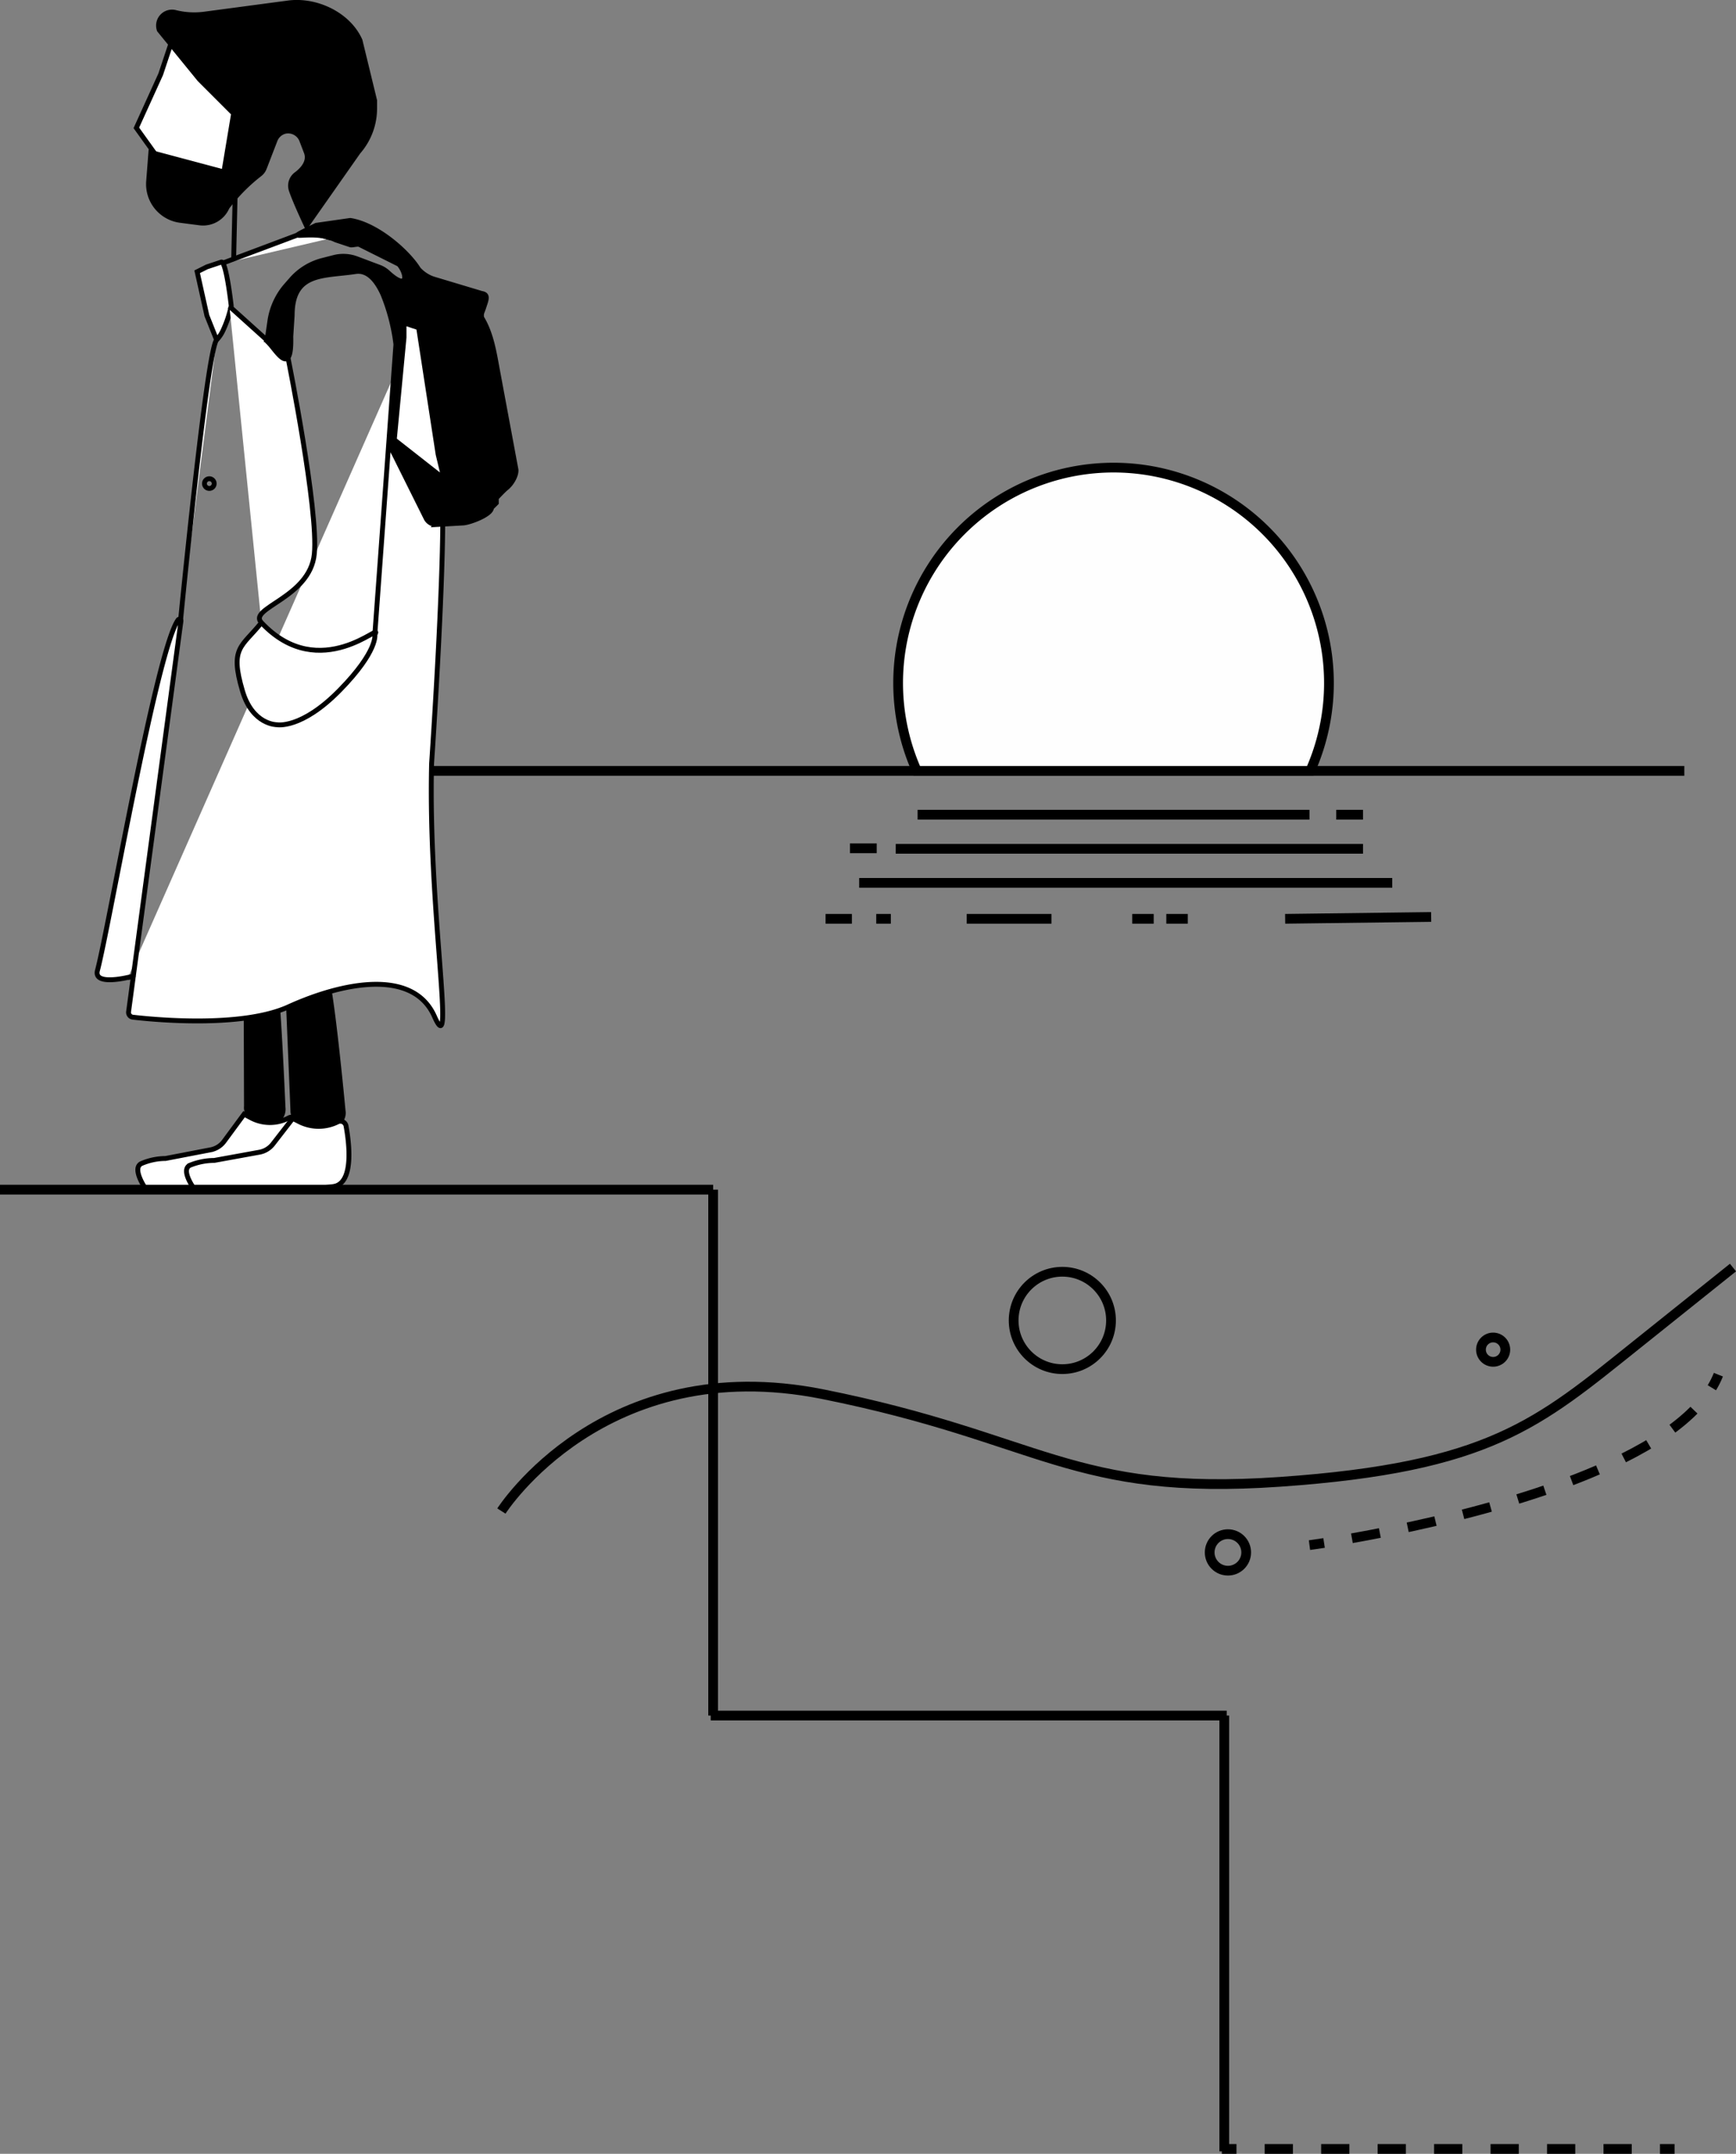 <svg aria-hidden="true"
       focusable="false"
       id="Layer_1" 
       data-name="Layer 1" xmlns="http://www.w3.org/2000/svg" viewBox="0 0 356.62 442.31"><rect x="0" y="0" width="356.62" height="442.31" fill="#808080" stroke="none"/><defs><style>.cls-1,.cls-2,.cls-4,.cls-5,.cls-8{fill:none;}.cls-1,.cls-2,.cls-3,.cls-4,.cls-5,.cls-6,.cls-7,.cls-8,.cls-9{stroke:#000;stroke-miterlimit:10;}.cls-1,.cls-2,.cls-3,.cls-4,.cls-5{stroke-width:2px;}.cls-2{stroke-dasharray:5.8 5.8;}.cls-3{fill:#fefefe;}.cls-3,.cls-4,.cls-6,.cls-7{fill-rule:evenodd;}.cls-5{stroke-dasharray:5.84 5.84;}.cls-7{fill:#fff;}</style></defs><line class="cls-1" x1="88.5" y1="158.31" x2="346" y2="158.31"/><path class="cls-1" d="M630.5,273.5" transform="translate(-604.5 -115.19)"/><path class="cls-1" d="M603,274" transform="translate(-604.5 -115.19)"/><line class="cls-1" x1="146.5" y1="244.31" x2="146.5" y2="352.31"/><line class="cls-1" x1="251.5" y1="352.31" x2="251.5" y2="441.81"/><line class="cls-1" x1="251" y1="441.31" x2="254" y2="441.31"/><line class="cls-2" x1="259.8" y1="441.31" x2="338.1" y2="441.31"/><line class="cls-1" x1="341" y1="441.31" x2="344" y2="441.31"/><line class="cls-1" x1="146" y1="352.31" x2="252" y2="352.31"/><path class="cls-3" d="M873.66,273.5a44.25,44.25,0,1,0-80.82,0Z" transform="translate(-604.5 -115.19)"/><line class="cls-1" x1="188.5" y1="167.31" x2="269" y2="167.31"/><line class="cls-1" x1="184" y1="174.31" x2="280" y2="174.31"/><line class="cls-1" x1="274.5" y1="167.31" x2="280" y2="167.31"/><line class="cls-1" x1="174.6" y1="174.21" x2="180.1" y2="174.21"/><line class="cls-1" x1="176.5" y1="181.31" x2="286" y2="181.31"/><line class="cls-1" x1="169.59" y1="188.69" x2="175" y2="188.69"/><line class="cls-1" x1="198.59" y1="188.69" x2="216" y2="188.69"/><line class="cls-1" x1="264" y1="188.69" x2="294" y2="188.31"/><line class="cls-1" x1="232.59" y1="188.69" x2="237" y2="188.69"/><line class="cls-1" x1="239.59" y1="188.69" x2="244" y2="188.69"/><line class="cls-1" x1="180" y1="188.69" x2="183" y2="188.69"/><path class="cls-4" d="M707.5,425.5s21-33,66-24,51,21,94,18,53-12,73-28l20-16" transform="translate(-604.5 -115.19)"/><path class="cls-1" d="M873.5,432.5s1.07-.14,3-.44" transform="translate(-604.5 -115.19)"/><path class="cls-5" d="M882.22,431.09c18.1-3.21,59.1-12.1,72.25-28.52" transform="translate(-604.5 -115.19)"/><path class="cls-1" d="M956.16,400.18a18.11,18.11,0,0,0,1.34-2.68" transform="translate(-604.5 -115.19)"/><path class="cls-6" d="M664.67,343.26l-1.09-26.15a2.45,2.45,0,0,1,1.45-2.58c2-.5,5.36-1.06,6.25.44,1.09,1.81,3.08,21.77,3.7,28.33a2.61,2.61,0,0,1-1.23,2.69l-3,1.31a1.3,1.3,0,0,1-1.09,0l-3.77-1.81A2.54,2.54,0,0,1,664.67,343.26Z" transform="translate(-604.5 -115.19)"/><path class="cls-6" d="M655.13,342.34l-.08-25.43c0-1.21.48-2.28,1.13-2.48,1.47-.44,3.93-.92,4.55.56.74,1.78,1.63,21.22,1.91,27.61a2.89,2.89,0,0,1-1,2.59l-2.24,1.2a.73.73,0,0,1-.8,0l-2.69-1.85A2.69,2.69,0,0,1,655.13,342.34Z" transform="translate(-604.5 -115.19)"/><circle class="cls-1" cx="252.25" cy="318.81" r="3.75"/><path class="cls-7" d="M654.64,344l1.4.74a8.29,8.29,0,0,0,7.83,0h0a1.19,1.19,0,0,1,1.72.91c.61,3.56,1.58,11.72-2.05,13-2.25.81-19.54.81-19.54.81h-9.5s-3-4.24-1-5.3a12.71,12.71,0,0,1,5-1.06l9.3-1.79a4.49,4.49,0,0,0,2.76-1.77Z" transform="translate(-604.5 -115.19)"/><circle class="cls-1" cx="306.73" cy="277.17" r="2.5"/><circle class="cls-1" cx="218.23" cy="271.17" r="10"/><path class="cls-7" d="M664.64,344.87l1.4.71a8.77,8.77,0,0,0,7.83,0h0a1.19,1.19,0,0,1,1.72.86c.61,3.35,1.58,11.05-2.05,12.29-2.25.77-19.54.77-19.54.77h-9.5s-3-4-1-5a13.38,13.38,0,0,1,5-1l9.3-1.69a4.53,4.53,0,0,0,2.76-1.68Z" transform="translate(-604.5 -115.19)"/><line class="cls-1" y1="244.31" x2="146.5" y2="244.31"/><path class="cls-7" d="M691.32,179c.45,3.6,3,24.52,3.94,35.46,1,12.33-2.1,57.5-2.1,57.5-.74,30,5,62,.6,52s-19-7-30-2c-9.62,4.37-27.66,2.63-32,2.12a1,1,0,0,1-.85-1.09l10.76-80.26a.32.32,0,0,0-.57-.25c-4.43,6.1-14.23,63.16-16.58,72-1.11,4.18,11.1,0,6.26,1.5" transform="translate(-604.5 -115.19)"/><path class="cls-7" d="M649.5,169.5l16-6c2.24-1.06,4.65,0,7.06.59" transform="translate(-604.5 -115.19)"/><path class="cls-7" d="M649,185l-2-5-2-9,2-1,3-1c1,0,2,9,2,9a23.27,23.27,0,0,1-1.69,5.06A7.41,7.41,0,0,1,649,185c-2,2-7.5,58.5-7.5,58.5" transform="translate(-604.5 -115.19)"/><circle class="cls-8" cx="43" cy="99.31" r="1"/><path class="cls-7" d="M658.19,243.08c-4,5-6.55,5-3.88,14,2.06,7,7.06,6.94,7.06,6.94s5,1,12.94-7.11,7.19-11.44,7.19-11.44c2-3-11.2,10.47-23.31-2.42-2.82-3,10-5.09,10.88-14.1S663.73,189,663.73,189l-12.1-10.9" transform="translate(-604.5 -115.19)"/><path class="cls-6" d="M681.5,245.5l4.3-59.17a2.5,2.5,0,0,0,0-.67,40,40,0,0,0-2.62-10c-1.28-2.86-3.11-5.09-5.66-4.7-6.47,1-13,0-13,9l-.28,4.35c.22,8.15-2.75,3.3-4.21,1.64l-.22-.24c-.45-.52-.57-.45-.49-.77a9.49,9.49,0,0,0,.22-1.06l.39-2.69a14.25,14.25,0,0,1,3.3-7.31l1.23-1.4a12.62,12.62,0,0,1,6.45-3.85l2.18-.56a7.77,7.77,0,0,1,4.67.25l4.66,1.75a5.4,5.4,0,0,1,1.77,1.09c4.25,3.91,4,.36,2.27-1.7l-8-4c-.27-.32-1.62.15-2,0l-3-1c-5.06-2.51-12.32,1-4-3,.06,0,6.94-1,7-1,5.5.85,11.86,6.5,14,10a7.28,7.28,0,0,0,3,2l10,3c1.51.23.86,1.43.37,3l-.37,1a2.24,2.24,0,0,0,0,1c1.89,3.09,2.52,6.87,3.17,10.44l3.83,20.56c.25.93-.58,2.87-2,4-.41.32-1.65,1.62-2,2v1l-1,1c0,1.41-4.5,3.06-5.8,3.13l-5.42.31a2.38,2.38,0,0,1-2.15-1.16L684.5,206.5" transform="translate(-604.5 -115.19)"/><path class="cls-6" d="M690.5,184.5" transform="translate(-604.5 -115.19)"/><polygon class="cls-7" points="90 93.31 86 67.31 83 66.31 83 69.31 81 90.31 91.2 98.31 90 93.31"/><path class="cls-6" d="M652.5,129.5" transform="translate(-604.5 -115.19)"/><path class="cls-6" d="M700.5,119.5" transform="translate(-604.5 -115.19)"/><path class="cls-7" d="M651,135.77a5.72,5.72,0,0,1,3.56,6.47l-1.41,7a3.08,3.08,0,0,1-3.81,2.37l-10.75-2.87a3.08,3.08,0,0,1-1.72-1.21l-4.36-6.08,5-11,2-6" transform="translate(-604.5 -115.19)"/><path class="cls-7" d="M642,132.16" transform="translate(-604.5 -115.19)"/><path class="cls-6" d="M657.81,151a2.91,2.91,0,0,0,1-1.33L661,144a3,3,0,0,1,2-1.83h0a3,3,0,0,1,3.46,1.77l1,2.61c.68,2-1,3.61-2.06,4.41a2.91,2.91,0,0,0-1.08,3.23c.74,2.28,3.14,7.36,3.14,7.36l10.64-15.16a13.55,13.55,0,0,0,3.36-9v-1.55l-3-12.34c-2.37-5.34-9-8.47-14.76-7.7l-17.19,2.29a15.9,15.9,0,0,1-6-.34h0a2.77,2.77,0,0,0-3.28,3.62l8.26,10.13,7,7-2,12-15-4-.46,5.94a7.5,7.5,0,0,0,6.48,8l4,.52a5.37,5.37,0,0,0,5.64-3.2A36.39,36.39,0,0,1,657.81,151Z" transform="translate(-604.5 -115.19)"/><line class="cls-9" x1="48" y1="53.31" x2="48.29" y2="40.53"/></svg>
